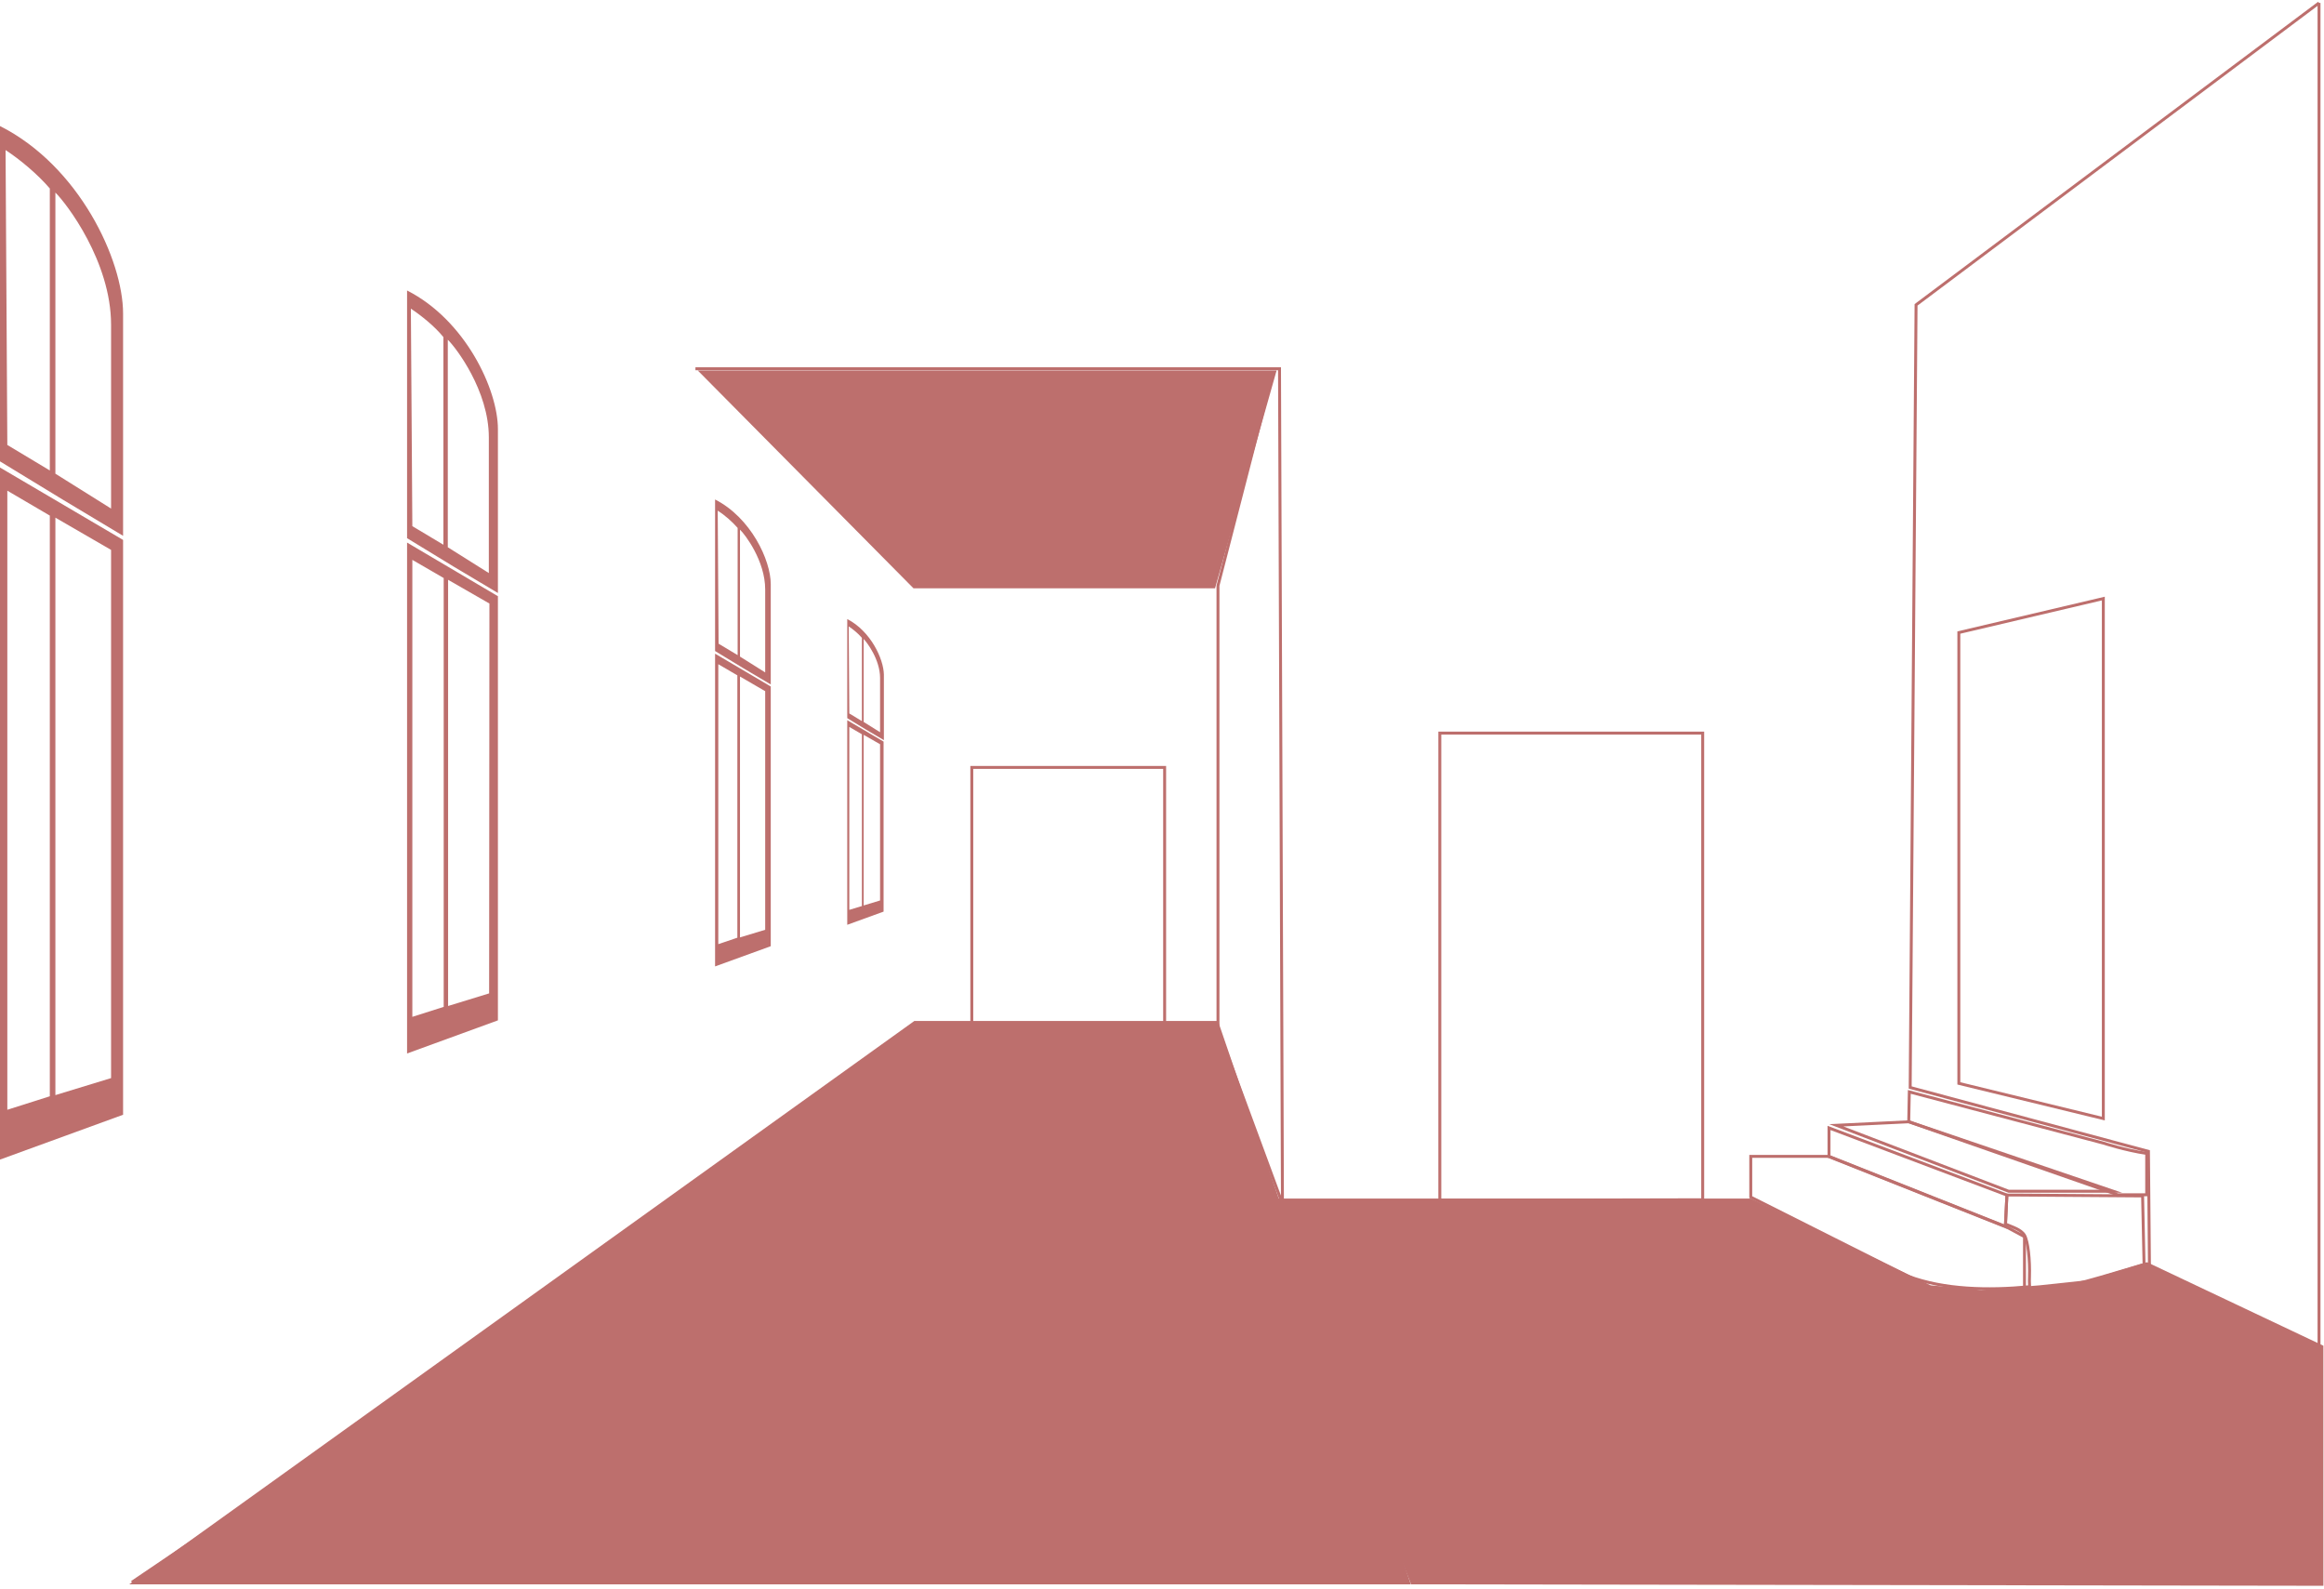 <svg width="793" height="542" viewBox="0 0 793 542" fill="none" xmlns="http://www.w3.org/2000/svg">
<path d="M792.4 464.2L733.5 438.7L733.1 392.8L651.8 371L653.8 104L791.3 1" stroke="#BD6F6D" stroke-miterlimit="10"/>
<path d="M791.3 1C791.3 1 791.3 459.1 791.3 468.6M107.1 497.8L45 539.8L107.1 497.8Z" stroke="#BD6F6D" stroke-miterlimit="10"/>
<path d="M792.8 459.1V541L481.5 540.5L429.3 408.9H597.5L598.3 409.3L658.8 438.5L676 440.1L695.9 438.5L712.7 436.7L732.6 430.6L792.8 459.1Z" fill="#BD6F6D"/>
<path d="M312 348.3H415.6L481.4 540.5H44.1L312 348.3Z" fill="#BD6F6D"/>
<path d="M432.6 134L415.6 199.8V351.1L437.6 410.7L436.6 125.8H237.3" stroke="#BD6F6D" stroke-miterlimit="10"/>
<path d="M311.7 200.7H414.6L435.6 126.4H238.1L311.7 200.7Z" fill="#BD6F6D"/>
<path d="M491.3 250.1H581V409.3L491.3 409.5V250.1Z" stroke="#BD6F6D" stroke-miterlimit="10"/>
<path d="M730.8 431.6C718.8 435.1 705.3 439.6 692.7 441L690.8 443.6V441.9C690.8 441.9 686.4 440.8 692.5 439.3C692.6 438.2 692.4 437.7 692.5 435.8C692.7 429.7 692 423.5 690.8 421.4C689.6 419.4 686.4 418.5 684.3 417.6L684.8 407.7H688.8C700.2 407.8 731.1 408 731.1 408L731.6 431.4L730.8 431.6Z" stroke="#BD6F6D" stroke-miterlimit="10"/>
<path d="M684.3 418.5L624.1 394.6V384.8L684.8 407.7L684.3 418.5Z" stroke="#BD6F6D" stroke-miterlimit="10"/>
<path d="M692.3 440.5C692.3 440.5 692.2 439.9 692.3 439C678.4 440.3 663.4 440 651.1 435.4L597.4 408.4V394.5H624.1L684.3 418.4L690.8 421.9V439.1L696.9 446.1L694 440.5H692.3Z" stroke="#BD6F6D" stroke-miterlimit="10"/>
<path d="M626.6 383.9L651.4 382.7L721.1 406.4H685.4L626.6 383.9Z" stroke="#BD6F6D" stroke-miterlimit="10"/>
<path d="M651.3 382.7L651.5 372.5L717.8 390C717.8 390 725.1 392.4 732.5 393.5V407.6H722.6L651.3 382.7Z" stroke="#BD6F6D" stroke-miterlimit="10"/>
<path d="M717.7 381.6L668.4 369.6V215.8L717.7 204.2V381.6Z" stroke="#BD6F6D"/>
<path d="M331.6 261.8H397.4V349.7L331.6 350V261.8Z" stroke="#BD6F6D" stroke-miterlimit="10"/>
<path d="M42 184.2L0 159.5V395.6L42 380.3V184.2ZM2.5 378.6V167.4L17 175.9V374L2.5 378.6ZM37.9 367.8L18.9 373.6V176.6L37.9 187.6V367.8Z" fill="#BD6F6D"/>
<path d="M0 43V157.4L21.5 170.5L42 182.8V107C42 88.7 27 56.6 0 43ZM17 160.5L2.5 151.8L1.9 51.2C6.8 54.4 12.8 59.4 17 64.3V160.5ZM37.9 173.5L18.9 161.6V65.7C22.6 69.3 37.9 89.2 37.9 110.8V173.5Z" fill="#BD6F6D"/>
<path d="M169.9 203.4L138.9 185.1V359.4L169.9 348.1V203.4ZM140.7 346.9V191L151.4 197.2V343.5L140.7 346.9ZM166.9 338.9L152.9 343.2V197.8L167 205.9L166.9 338.9Z" fill="#BD6F6D"/>
<path d="M138.9 99.1V183.6L154.8 193.3L169.9 202.3V146.4C169.9 132.9 158.8 109.2 138.9 99.1ZM151.4 185.9L140.7 179.5L140.2 105.3C143.8 107.7 148.3 111.3 151.3 115V185.9H151.4ZM166.8 195.5L152.8 186.7V115.9C155.6 118.6 166.8 133.3 166.8 149.2V195.5Z" fill="#BD6F6D"/>
<path d="M263 234.2L244 223V329.7L263 322.8V234.2ZM245.1 322.1V226.6L251.6 230.4V319.9L245.1 322.1ZM261.1 317.2L252.5 319.8V230.8L261.1 235.8V317.2Z" fill="#BD6F6D"/>
<path d="M244 170.4V222.1L253.7 228L263 233.5V199.3C263 191.1 256.2 176.6 244 170.4ZM251.7 223.5L245.2 219.6L244.9 174.2C247.1 175.6 249.8 177.9 251.7 180.1V223.5ZM261.1 229.4L252.5 224V180.7C254.2 182.3 261.1 191.3 261.1 201.1V229.4Z" fill="#BD6F6D"/>
<path d="M301.5 253L289.1 245.7V315.5L301.5 311V253ZM289.8 310.4V248L294.1 250.5V309.1L289.8 310.4ZM300.3 307.2L294.7 308.9V250.7L300.3 253.9V307.2Z" fill="#BD6F6D"/>
<path d="M289.1 211.2V245L295.5 248.9L301.6 252.5V230.1C301.5 224.8 297.1 215.3 289.1 211.2ZM294.1 246L289.8 243.4L289.6 213.7C291 214.6 292.8 216.1 294.1 217.6V246ZM300.3 249.8L294.7 246.3V218C295.8 219.1 300.3 225 300.3 231.3V249.8Z" fill="#BD6F6D"/>
</svg>
